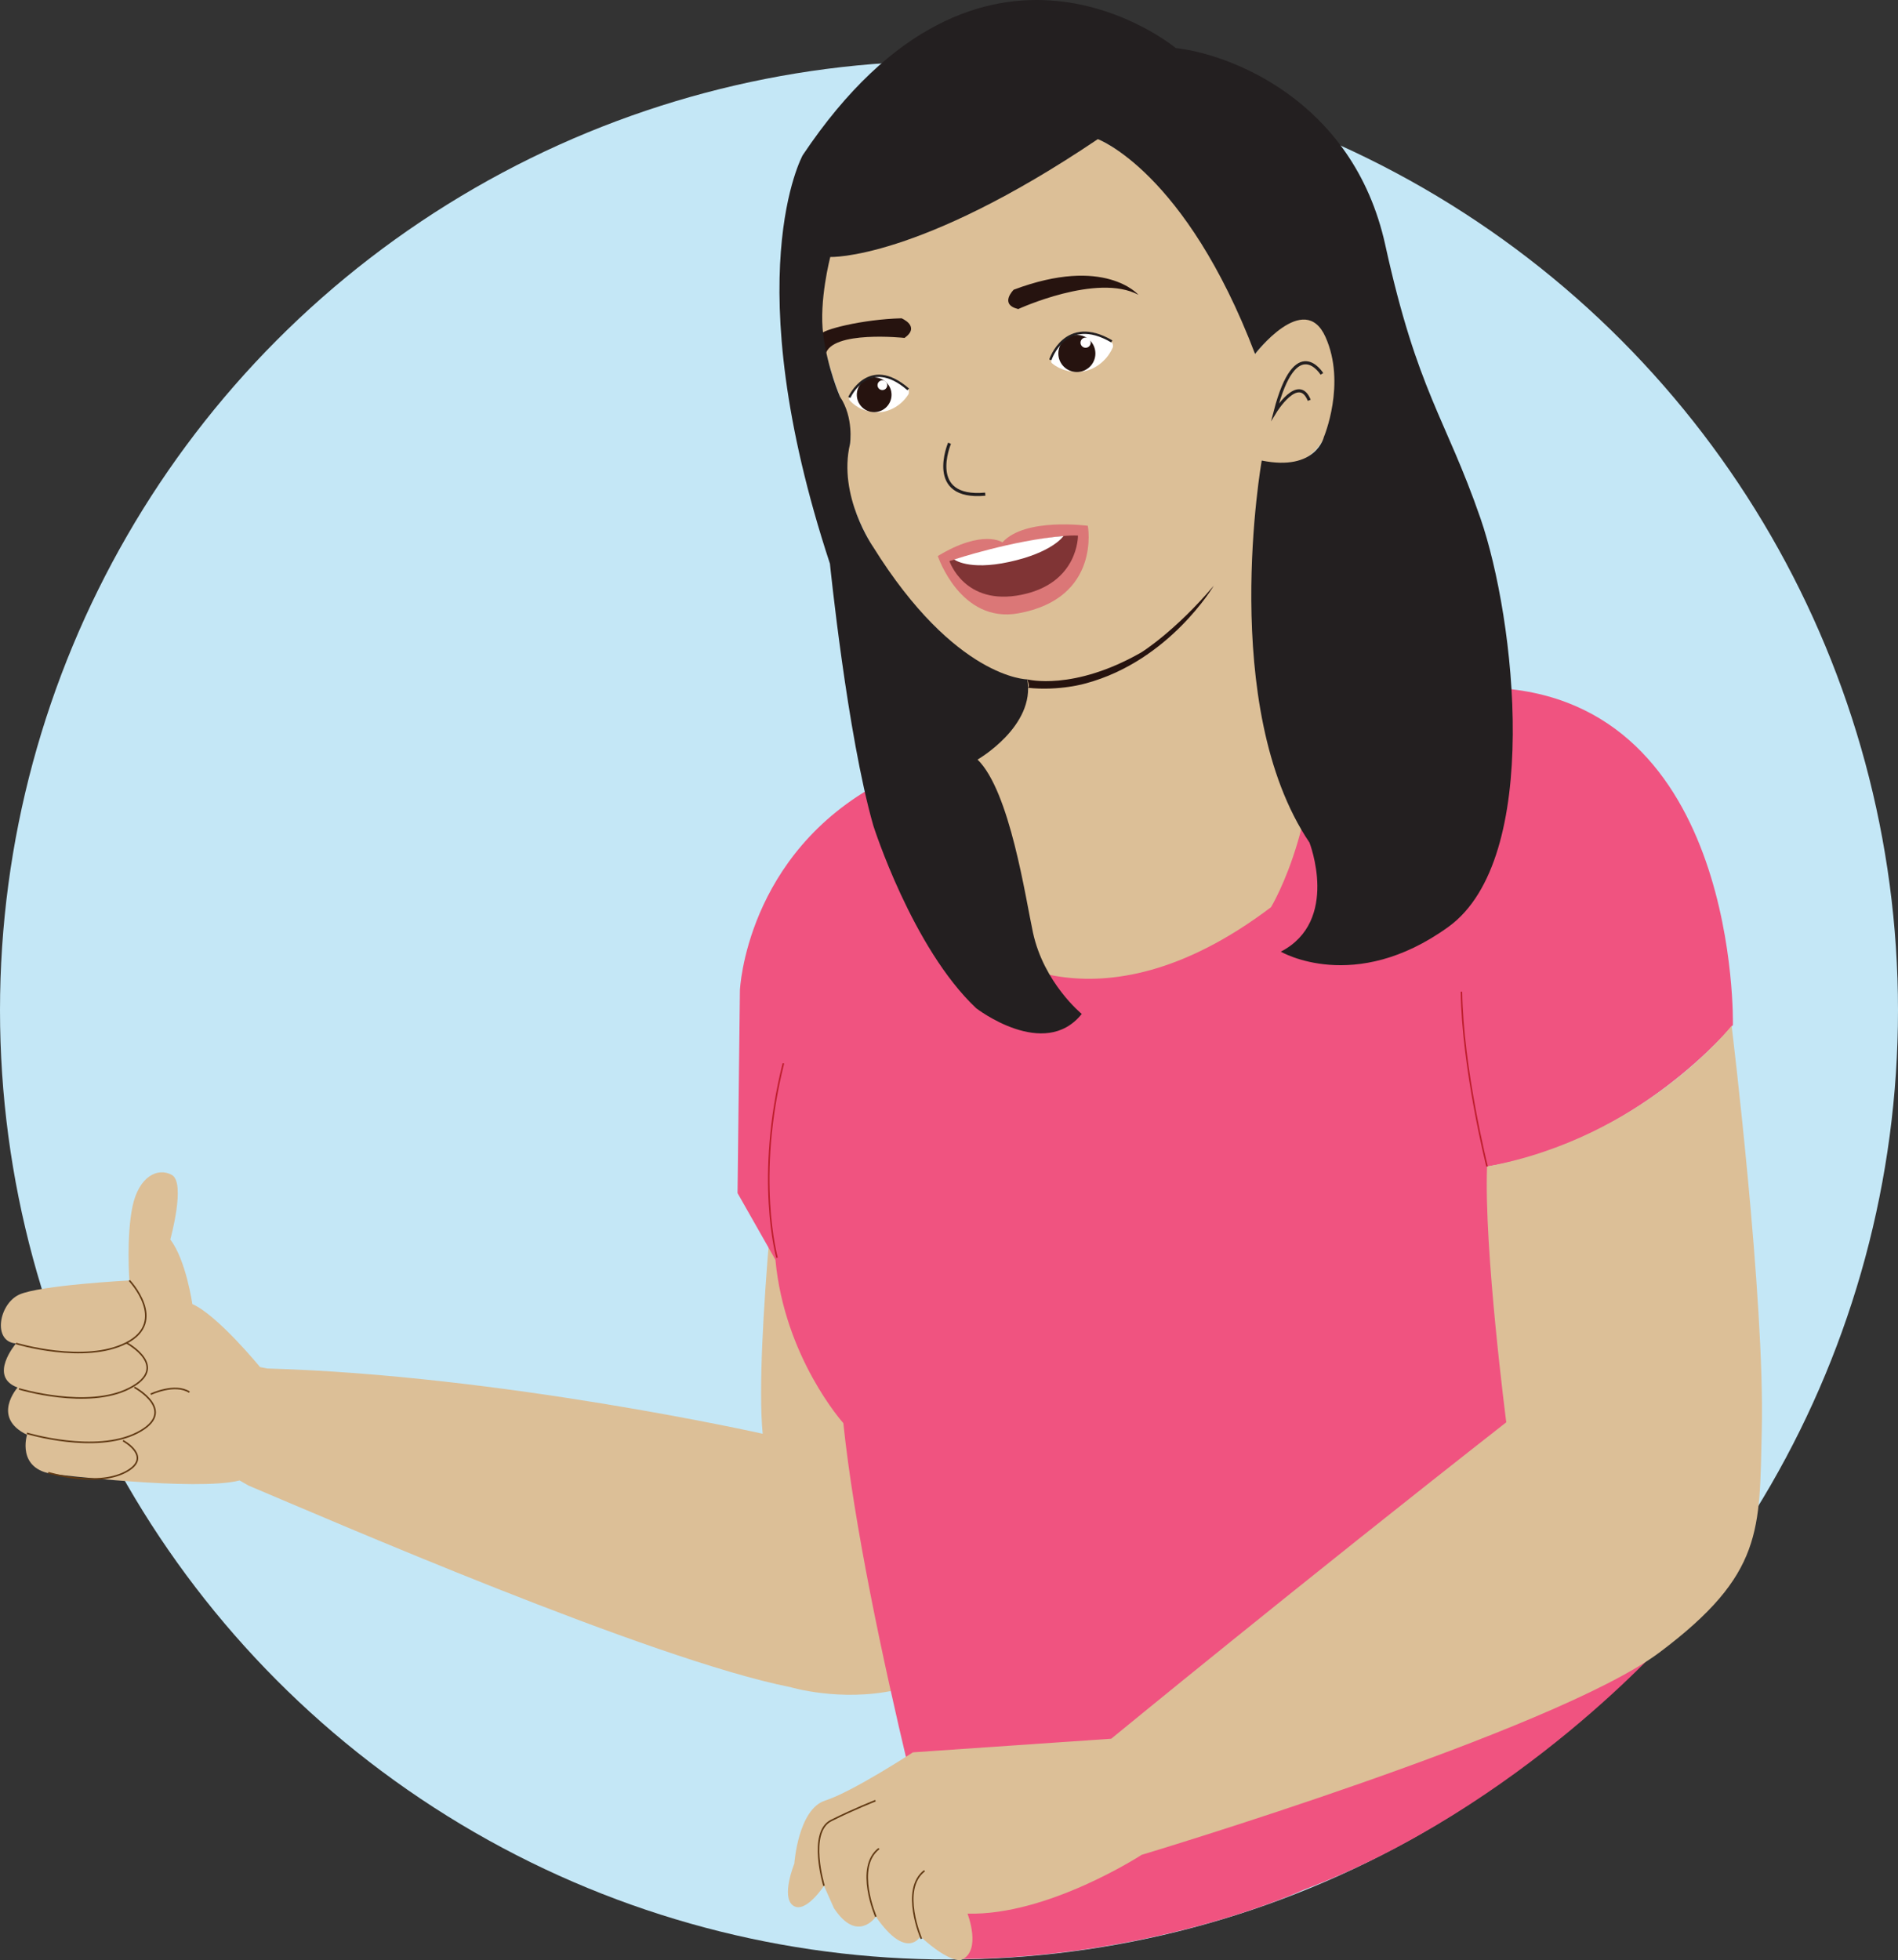<?xml version="1.0" encoding="UTF-8"?>
<svg id="Layer_1" data-name="Layer 1" xmlns="http://www.w3.org/2000/svg" viewBox="0 0 1220 1259.59">
  <rect x="0" y="0" width="1220" height="1259.59" fill="#333333" stroke="none"/>
  <defs>
    <style>
      .cls-1 {
        stroke-width: 1.5px;
      }

      .cls-1, .cls-2 {
        stroke: #231f20;
      }

      .cls-1, .cls-2, .cls-3, .cls-4 {
        fill: none;
        stroke-miterlimit: 10;
      }

      .cls-5 {
        fill: #f05380;
      }

      .cls-6 {
        fill: #fff;
      }

      .cls-7 {
        fill: #803435;
      }

      .cls-8 {
        fill: #c4e7f6;
      }

      .cls-9 {
        fill: #dcbf97;
      }

      .cls-10 {
        fill: #db7777;
      }

      .cls-11 {
        fill: #231f20;
      }

      .cls-12 {
        fill: #26130f;
      }

      .cls-2 {
        stroke-width: 2px;
      }

      .cls-3 {
        stroke: #603913;
      }

      .cls-4 {
        stroke: #be1e2d;
      }
    </style>
  </defs>
  <circle class="cls-8" cx="610" cy="649.2" r="610"/>
  <g>
    <path class="cls-9" d="M676.08,755.13l-13.08,228.25c-26.58,139.54-155.04,100.78-155.04,100.78-89.3-17.66-297.29-108.07-348.16-129.49l-5.81-3.31c-27.32,7.08-119.41-4.05-119.41-4.05-24.29-3.04-17.2-25.3-17.2-25.3-23.27-11.13-6.07-30.36-6.07-30.36-19.23-7.08-1.01-28.33-1.01-28.33-15.18-1.01-11.13-25.3,2.02-31.37,13.15-6.07,70.83-9.11,70.83-9.11,0,0-2.02-28.33,2.02-47.56,4.05-19.23,16.19-25.3,25.3-20.24s-1.01,41.49-1.01,41.49c10.12,13.15,14.17,41.49,14.17,41.49,16.19,7.08,43.51,40.48,43.51,40.48l4.72,.93c150.21,4.2,318.38,41.93,318.38,41.93-5.54-56.48,13.29-217.06,13.29-217.06"/>
    <path class="cls-9" d="M813.14,301.71s1.32,83.6,29.25,130.2c0,0,46.97,227.65-139.24,255.12,0,0-143.67-21.42-80.05-211.74,0,0,32.11-17.01,29.06-49.63-3.22-34.54-4.38,1.1-4.38,1.1l165.35-125.04"/>
    <path class="cls-9" d="M806.73,227.46s-39.2-170.92-195.47-154.49c0,0-130.13,26.1-71.32,181.95,0,0,8.18,16.3,6.46,30.28,0,0-11.88,23.16,16.72,69.91,28.61,46.75,64.88,70.35,64.88,70.35,0,0,22.23,17.12,60.66,10.43,0,0,31.02-1.95,61.2-30.35,0,0,75.1-59.46,61.16-109.58,0,0,42.61,18.15,48.27-45.28,0,0-.84-86.19-52.56-23.22Z"/>
    <path class="cls-10" d="M699.24,337.89s-40.36-5.51-54.89,10.64c0,0-12.51-8.75-41.55,8.78,0,0,14.5,43.57,51.83,36.81,53.28-9.64,44.61-56.23,44.61-56.23Z"/>
    <path class="cls-5" d="M842.39,431.91s46.27,6.44,118.38,10.13c157.68,8.06,153.1,216.66,153.1,216.66,0,0-62.13,75.56-158,90.93l117.84,301.49s-95.6,110.03-236.03,163.4c0,0-93.85,43.56-222.22,44.45,0,0-59.58-213.13-73.39-344.46,0,0-37.75-41.95-43.65-104.96l-24.35-42.87,1.53-130.33s3.7-87.66,91.13-133.78c0,0,33.37-10.78,56.38-27.29,0,0-5.48,96.17,8.35,131.96,0,0,70.91,62.41,185.5-24.24,0,0,37.24-61.08,25.44-151.1Z"/>
    <path class="cls-7" d="M692.89,344.17s.51,30.54-36.24,38.03c-36.76,7.49-46.37-21.65-46.37-21.65,0,0,58.95-17.56,82.61-16.38Z"/>
    <path class="cls-12" d="M654.52,198.6s50.68-23.33,77.21-9.16c0,0-21.65-25.3-80.15-3.26,0,0-9.58,9.42,2.94,12.43Z"/>
    <path class="cls-12" d="M527.47,214.96c.5-2.99,26.71-9.78,52.02-10.42,0,0,12.42,5.13,1.95,12.62,0,0-47.21-5.08-50.79,10.65,0,0-4.41-5.47-3.18-12.85Z"/>
    <path class="cls-2" d="M610.34,284.84s-15.34,36.21,22.96,32.72"/>
    <path class="cls-6" d="M683.57,344.46s-6.91,10.62-35.08,16.69c-25.95,5.59-35.16-1.61-35.16-1.61,0,0,37.4-12.33,70.24-15.08Z"/>
    <path class="cls-2" d="M849.69,240.26s-16.7-27.12-30.04,24.3c0,0,15.05-24.47,21.9-7.32"/>
    <path class="cls-12" d="M660.33,436.57s29.45,7.8,73.45-17.43c0,0,21.61-13.44,46.41-42.77,0,0-28.46,48.23-82.14,62.75,0,0-16.78,5.06-37.36,2.87,0,0,1.59-.28-.36-5.43Z"/>
    <path class="cls-11" d="M705.66,89.41s56.35,20.74,101.07,138.06c0,0,31.61-41.39,45.27-10.93,13.45,29.99-1.04,64.31-1.04,64.31,0,0-4.93,22.2-39.94,15.11,0,0-28.1,158.35,30.69,245.5,0,0,19.63,50.4-18.44,70.1,0,0,47.27,27.79,107.77-15.97,60.5-43.76,42.91-198.03,20.52-262.68-22.39-64.64-40.32-80.88-61.11-175.4-20.79-94.52-101.97-123.1-134.68-126.61,0,0-124.34-103.71-239.8,68.83,0,0-43.31,77.79,17.5,262.5,0,0,11.12,109.78,27.9,168.36,0,0,25.01,78.67,66.14,117.34,0,0,43.72,33.77,67.83,3.64,0,0-24.34-19.82-31.37-52.3-4.84-22.39-14.8-90.83-35.61-111.16,0,0,37.36-21.43,31.96-51.53,0,0-46.26-.26-99.14-85.23,0,0-22.79-32.69-14.79-66.14,0,0,2.54-16.9-6.46-30.28,0,0-7.92-18-10.77-39.85-2.86-21.86,4.54-49.94,4.54-49.94,0,0,56.17,2.32,171.95-75.72Z"/>
    <g>
      <path class="cls-6" d="M715.35,221.5s-.17-1.14-1.16-1.96c-3.29-2.71-10.67-7.59-20.84-6.01-11.38,1.77-15.99,13.43-17.53,17.58-.27,.71-.14,1.29-.14,1.29,0,0,.06,.64,.51,1.02,2.14,1.83,9.11,6.77,19.92,5.26,6.43-.9,14.9-5.75,19.12-15.32,.29-.67,.2-1.44,.12-1.85Z"/>
      <circle class="cls-12" cx="692.19" cy="227.16" r="11.91"/>
      <circle class="cls-6" cx="697.81" cy="220.21" r="3.27"/>
      <path class="cls-1" d="M675.13,231.23s9.62-29.32,39.49-11.85"/>
    </g>
    <g>
      <path class="cls-6" d="M584.26,251.76s0-1.09-.8-1.99c-2.67-2.99-8.84-8.59-18.52-8.57-10.84,.02-16.79,10.21-18.82,13.84-.35,.63-.32,1.18-.32,1.18,0,0-.04,.6,.33,1.03,1.73,2,7.51,7.6,17.77,7.74,6.11,.08,14.68-3.22,19.97-11.51,.37-.58,.39-1.31,.38-1.71Z"/>
      <circle class="cls-12" cx="561.9" cy="253.69" r="11.16"/>
      <circle class="cls-6" cx="567.18" cy="247.53" r="3.13"/>
      <path class="cls-1" d="M545.94,255.41s12.31-27.43,37.85-5.2"/>
    </g>
    <path class="cls-9" d="M955.86,749.62c-2.06,53.68,12.34,164.37,12.34,164.37-133.16,104.26-253.93,203.35-253.93,203.35l-127.45,8.74s-38.91,25.41-56.38,30.97-19.85,40.5-19.85,40.5c0,0-8.73,21.44-.79,27,7.94,5.56,19.85-12.7,19.85-12.7l6.35,14.29c15.09,23.03,27,5.56,27,5.56,19.85,28.59,28.59,12.7,28.59,12.7,19.06,17.47,26.2,15.09,26.2,15.09,13.5-5.56,4.11-29.76,4.11-29.76,51.75,1.4,111.9-37.77,111.9-37.77,0,0,265.76-79.73,332.89-130.08,67.14-50.35,64.17-78.76,65.74-142.67,2.08-84.25-19.38-260.03-19.38-260.03,0,0-56.43,71.83-157.18,90.45"/>
    <path class="cls-3" d="M529.65,1211.84s-10.42-34.42,4.58-41.93c15-7.5,28.51-12.75,28.51-12.75"/>
    <path class="cls-3" d="M563,1231.69s-13.76-31.77,1.99-43.77"/>
    <path class="cls-3" d="M592.26,1245.94s-13.76-31.77,1.99-43.77"/>
    <path class="cls-3" d="M10.29,863.33s44.2,13.41,71.01-.38c26.81-13.79,1.84-40.1,1.84-40.1"/>
    <path class="cls-3" d="M12.19,892.52s44.2,13.41,71.01-.38c26.81-13.79-1.9-29.19-1.9-29.19"/>
    <path class="cls-3" d="M17.27,921.07s44.2,13.41,71.01-.38c26.81-13.79-1.9-29.19-1.9-29.19"/>
    <path class="cls-3" d="M31,946.37s30.74,9.32,49.38-.27c18.65-9.59-1.32-20.3-1.32-20.3"/>
    <path class="cls-3" d="M96.87,895.97s15.47-7.4,24.88-1.35"/>
    <path class="cls-4" d="M939.39,637.26c.71,49.56,16.48,112.36,16.48,112.36"/>
    <path class="cls-4" d="M499.46,808.25s-14.38-51.08,4.09-124.94"/>
  </g>
</svg>